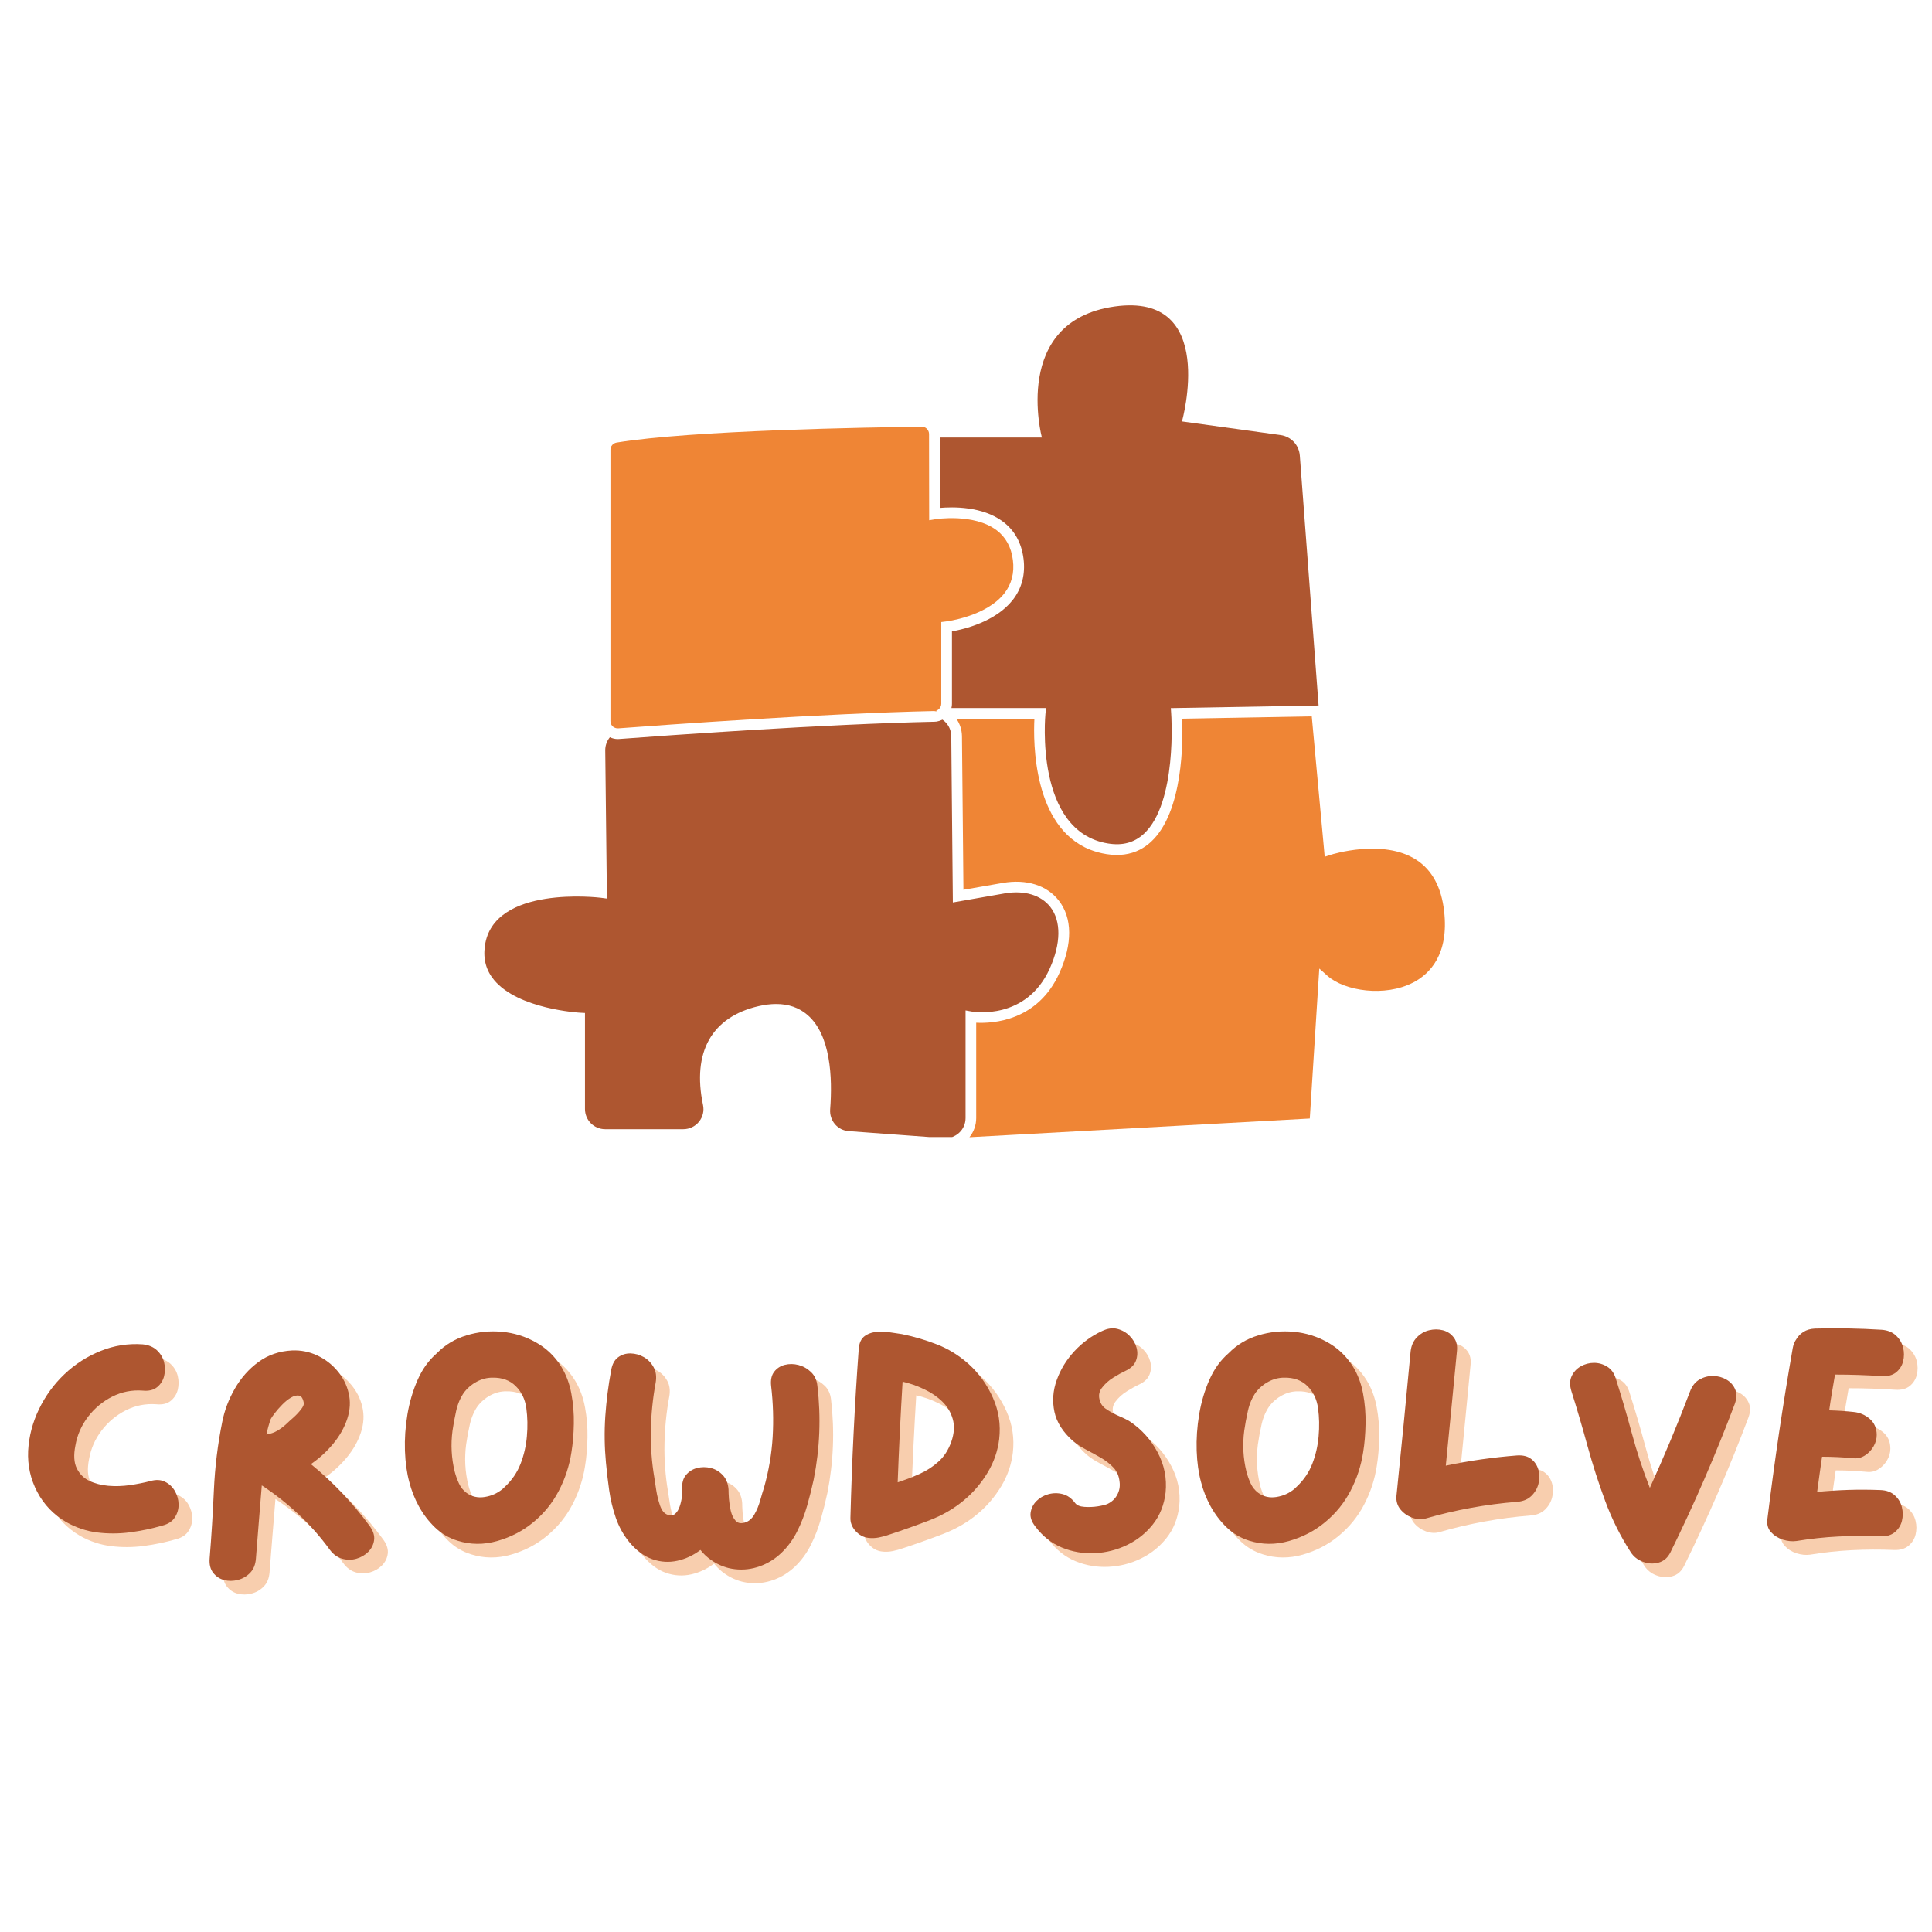 <svg xmlns="http://www.w3.org/2000/svg" xmlns:xlink="http://www.w3.org/1999/xlink" width="500" zoomAndPan="magnify" viewBox="0 0 375 375" height="500" preserveAspectRatio="xMidYMid meet" version="1.0"><defs><g/><clipPath id="2a12963857"><path d="M 185 139 L 281 139 L 281 220.699 L 185 220.699 Z M 185 139 " clip-rule="nonzero"/></clipPath><clipPath id="b52278432f"><path d="M 94 139 L 206 139 L 206 220.699 L 94 220.699 Z M 94 139 " clip-rule="nonzero"/></clipPath></defs><path fill="#ae5630" d="M 227.258 137.445 L 255.938 136.938 L 252.293 88.41 C 252.137 86.379 250.594 84.727 248.566 84.445 L 229.422 81.797 C 229.422 81.797 236.488 56.664 216.359 59.488 C 196.219 62.32 202.227 84.918 202.227 84.918 L 182.41 84.918 L 182.422 98.582 C 184.902 98.367 190.641 98.238 194.633 101.219 C 196.926 102.922 198.277 105.359 198.668 108.461 C 199.043 111.5 198.336 114.191 196.574 116.449 C 193.242 120.684 187.102 122.137 184.773 122.551 L 184.773 136.598 C 184.773 136.879 184.746 137.156 184.668 137.43 L 203.035 137.43 L 202.918 138.57 C 202.898 138.797 200.719 161.438 215.102 163.723 C 217.891 164.172 220.145 163.555 221.996 161.867 C 228.531 155.859 227.348 138.715 227.328 138.539 L 227.258 137.441 Z M 227.258 137.445 " fill-opacity="1" fill-rule="nonzero"/><g clip-path="url(#2a12963857)"><path fill="#ef8535" d="M 274.277 190.715 C 268.797 193.551 260.984 192.363 257.664 189.406 L 256.074 187.996 L 254.23 217.102 L 188.164 220.734 C 189.016 219.688 189.48 218.371 189.48 217.008 L 189.48 198.508 C 192.688 198.676 201.414 198.219 205.633 188.852 C 208.195 183.188 208.156 178.191 205.512 174.801 C 203.207 171.824 199.234 170.582 194.625 171.379 L 187 172.707 L 186.93 164.906 L 186.715 142.879 C 186.691 141.656 186.316 140.492 185.637 139.516 L 200.777 139.516 C 200.547 144.02 200.508 160.484 211.555 164.906 C 212.543 165.301 213.609 165.598 214.781 165.785 C 217.211 166.168 219.379 165.879 221.266 164.906 C 222.023 164.512 222.738 164.016 223.402 163.402 C 229.715 157.605 229.629 143.551 229.453 139.496 L 254.613 139.047 L 257 164.906 L 257.121 166.297 L 258.348 165.902 C 258.449 165.859 268.441 162.715 274.895 166.879 C 277.969 168.859 279.785 172.223 280.309 176.891 C 281.254 185.234 277.551 189.023 274.273 190.723 Z M 274.277 190.715 " fill-opacity="1" fill-rule="nonzero"/></g><g clip-path="url(#b52278432f)"><path fill="#ae5630" d="M 182.836 139.727 C 182.516 139.883 182.16 139.996 181.797 140.059 C 181.664 140.082 181.52 140.09 181.375 140.09 C 160.02 140.543 129.121 142.766 120.156 143.441 C 120.074 143.453 119.988 143.453 119.906 143.453 C 119.375 143.453 118.859 143.328 118.379 143.098 C 117.809 143.793 117.469 144.676 117.477 145.641 L 117.801 174.414 L 116.617 174.258 C 116.406 174.227 95.719 171.715 94.113 183.617 C 93.758 186.191 94.352 188.352 95.906 190.227 C 100.617 195.891 112.445 196.555 112.559 196.566 L 113.543 196.617 L 113.543 215.262 C 113.543 217.422 115.297 219.176 117.457 219.176 L 132.637 219.176 C 133.82 219.176 134.93 218.645 135.676 217.723 C 136.414 216.809 136.703 215.637 136.457 214.484 C 134.309 204.211 138.137 197.395 147.246 195.289 C 148.453 195.012 149.594 194.875 150.66 194.875 C 153.059 194.875 155.09 195.582 156.73 196.996 C 161.234 200.867 161.609 209.113 161.133 215.348 C 161.062 216.398 161.391 217.414 162.074 218.215 C 162.75 219 163.703 219.477 164.742 219.551 L 183.219 220.91 C 183.434 220.934 183.645 220.922 183.852 220.898 C 184.215 220.875 184.559 220.793 184.891 220.672 C 185.25 220.527 185.594 220.34 185.906 220.09 C 186 220.027 186.082 219.953 186.168 219.871 C 186.977 219.129 187.414 218.109 187.414 217.008 L 187.414 196.121 L 188.637 196.34 C 189.062 196.41 199.211 198.051 203.754 187.996 C 205.945 183.141 205.996 178.793 203.879 176.062 C 202.062 173.719 198.812 172.75 194.984 173.414 L 184.949 175.168 L 184.734 152.93 L 184.641 142.891 C 184.629 142.07 184.371 141.281 183.895 140.625 C 183.777 140.469 183.656 140.316 183.512 140.18 C 183.5 140.156 183.48 140.137 183.457 140.113 C 183.281 139.945 183.102 139.805 182.91 139.68 L 182.84 139.719 Z M 182.836 139.727 " fill-opacity="1" fill-rule="nonzero"/></g><path fill="#ef8535" d="M 182.531 137.234 C 182.648 137.051 182.699 136.828 182.699 136.602 L 182.699 120.738 L 183.613 120.621 C 183.695 120.621 191.406 119.668 194.941 115.164 C 196.352 113.359 196.918 111.188 196.602 108.719 C 196.293 106.199 195.211 104.238 193.406 102.887 C 188.996 99.598 181.629 100.762 181.555 100.781 L 180.352 100.977 L 180.328 84.918 L 180.328 84.242 C 180.328 83.855 180.172 83.496 179.902 83.223 C 179.637 82.949 179.32 82.84 178.906 82.828 C 168.68 82.941 134.168 83.516 119.672 85.906 C 118.984 86.023 118.488 86.613 118.488 87.309 L 118.488 139.965 C 118.488 140.098 118.512 140.227 118.543 140.34 C 118.605 140.598 118.738 140.816 118.938 141.004 C 119.008 141.074 119.094 141.137 119.188 141.176 C 119.426 141.324 119.703 141.387 119.996 141.375 C 128.973 140.699 159.891 138.469 181.297 138.012 L 181.32 138.012 C 181.457 138.035 181.582 138.043 181.695 138.074 C 181.715 138.086 181.734 138.086 181.758 138.098 L 181.746 137.93 C 182.016 137.836 182.254 137.66 182.422 137.43 L 182.535 137.23 Z M 182.531 137.234 " fill-opacity="1" fill-rule="nonzero"/><g fill="#ef8535" fill-opacity="0.4"><g transform="translate(5.11, 304.507)"><g><path d="M 26.672 -14.375 C 27.785 -14.695 28.75 -14.656 29.562 -14.25 C 30.383 -13.852 31.023 -13.254 31.484 -12.453 C 31.941 -11.66 32.18 -10.805 32.203 -9.891 C 32.223 -8.973 31.984 -8.125 31.484 -7.344 C 30.984 -6.562 30.176 -6.031 29.062 -5.75 C 27.02 -5.156 24.93 -4.719 22.797 -4.438 C 20.66 -4.156 18.539 -4.145 16.438 -4.406 C 14.344 -4.664 12.336 -5.332 10.422 -6.406 C 7.953 -7.844 6.066 -9.801 4.766 -12.281 C 3.461 -14.758 2.875 -17.414 3 -20.25 C 3.156 -23.051 3.852 -25.738 5.094 -28.312 C 6.332 -30.883 7.977 -33.148 10.031 -35.109 C 12.094 -37.066 14.43 -38.57 17.047 -39.625 C 19.66 -40.688 22.391 -41.117 25.234 -40.922 C 26.391 -40.805 27.316 -40.414 28.016 -39.75 C 28.711 -39.094 29.172 -38.316 29.391 -37.422 C 29.609 -36.523 29.609 -35.633 29.391 -34.75 C 29.172 -33.875 28.711 -33.156 28.016 -32.594 C 27.316 -32.039 26.391 -31.82 25.234 -31.938 C 23.148 -32.094 21.176 -31.703 19.312 -30.766 C 17.457 -29.828 15.891 -28.52 14.609 -26.844 C 13.336 -25.164 12.523 -23.305 12.172 -21.266 C 11.805 -19.43 11.895 -17.961 12.438 -16.859 C 12.977 -15.766 13.785 -14.957 14.859 -14.438 C 15.941 -13.914 17.172 -13.594 18.547 -13.469 C 19.922 -13.352 21.316 -13.395 22.734 -13.594 C 24.16 -13.801 25.473 -14.062 26.672 -14.375 Z M 26.672 -14.375 "/></g></g></g><g fill="#ef8535" fill-opacity="0.4"><g transform="translate(40.338, 304.507)"><g><path d="M 34.094 -5.625 C 34.77 -4.664 35.047 -3.758 34.922 -2.906 C 34.805 -2.051 34.43 -1.301 33.797 -0.656 C 33.16 -0.02 32.391 0.426 31.484 0.688 C 30.586 0.945 29.672 0.945 28.734 0.688 C 27.797 0.426 26.988 -0.16 26.312 -1.078 C 24.508 -3.555 22.5 -5.832 20.281 -7.906 C 18.062 -9.988 15.676 -11.867 13.125 -13.547 C 12.926 -11.18 12.734 -8.812 12.547 -6.438 C 12.367 -4.062 12.18 -1.695 11.984 0.656 C 11.898 1.812 11.531 2.727 10.875 3.406 C 10.219 4.094 9.426 4.555 8.5 4.797 C 7.582 5.035 6.691 5.047 5.828 4.828 C 4.973 4.609 4.266 4.145 3.703 3.438 C 3.148 2.738 2.914 1.812 3 0.656 C 3.352 -3.695 3.629 -8.129 3.828 -12.641 C 4.035 -17.16 4.578 -21.578 5.453 -25.891 C 5.891 -28.117 6.707 -30.27 7.906 -32.344 C 9.102 -34.426 10.629 -36.145 12.484 -37.5 C 14.348 -38.863 16.52 -39.609 19 -39.734 C 20.719 -39.805 22.344 -39.484 23.875 -38.766 C 25.414 -38.047 26.723 -37.047 27.797 -35.766 C 28.879 -34.492 29.609 -33.055 29.984 -31.453 C 30.367 -29.859 30.281 -28.203 29.719 -26.484 C 29.156 -24.766 28.242 -23.145 26.984 -21.625 C 25.734 -20.113 24.289 -18.797 22.656 -17.672 C 26.926 -14.203 30.738 -10.188 34.094 -5.625 Z M 18.031 -25.594 C 18.27 -25.832 18.672 -26.195 19.234 -26.688 C 19.797 -27.188 20.297 -27.719 20.734 -28.281 C 21.172 -28.844 21.348 -29.281 21.266 -29.594 C 21.109 -30.438 20.801 -30.895 20.344 -30.969 C 19.883 -31.051 19.363 -30.922 18.781 -30.578 C 18.207 -30.242 17.641 -29.785 17.078 -29.203 C 16.516 -28.629 16.035 -28.082 15.641 -27.562 C 15.242 -27.039 14.984 -26.66 14.859 -26.422 C 14.535 -25.504 14.254 -24.504 14.016 -23.422 C 14.816 -23.547 15.535 -23.797 16.172 -24.172 C 16.816 -24.555 17.438 -25.031 18.031 -25.594 Z M 18.031 -25.594 "/></g></g></g><g fill="#ef8535" fill-opacity="0.4"><g transform="translate(78.262, 304.507)"><g><path d="M 33.312 -36.609 C 34.27 -35.055 34.926 -33.312 35.281 -31.375 C 35.645 -29.438 35.805 -27.477 35.766 -25.5 C 35.734 -23.52 35.578 -21.672 35.297 -19.953 C 34.891 -17.316 34.066 -14.816 32.828 -12.453 C 31.598 -10.098 29.941 -8.066 27.859 -6.359 C 25.867 -4.711 23.551 -3.508 20.906 -2.75 C 18.27 -2 15.695 -2.02 13.188 -2.812 C 11.508 -3.332 10.051 -4.191 8.812 -5.391 C 7.57 -6.586 6.531 -7.953 5.688 -9.484 C 4.852 -11.023 4.234 -12.598 3.828 -14.203 C 3.348 -15.961 3.066 -17.988 2.984 -20.281 C 2.91 -22.582 3.07 -24.93 3.469 -27.328 C 3.875 -29.723 4.535 -31.957 5.453 -34.031 C 6.367 -36.113 7.609 -37.832 9.172 -39.188 C 10.766 -40.82 12.68 -41.977 14.922 -42.656 C 17.16 -43.344 19.457 -43.578 21.812 -43.359 C 24.164 -43.141 26.359 -42.457 28.391 -41.312 C 30.43 -40.176 32.07 -38.609 33.312 -36.609 Z M 22.406 -13.297 C 23.77 -14.578 24.781 -16.066 25.438 -17.766 C 26.094 -19.461 26.5 -21.238 26.656 -23.094 C 26.82 -24.957 26.785 -26.766 26.547 -28.516 C 26.305 -30.273 25.613 -31.711 24.469 -32.828 C 23.332 -33.953 21.828 -34.492 19.953 -34.453 C 18.91 -34.453 17.898 -34.191 16.922 -33.672 C 15.941 -33.148 15.133 -32.473 14.5 -31.641 C 13.781 -30.641 13.258 -29.441 12.938 -28.047 C 12.625 -26.648 12.383 -25.352 12.219 -24.156 C 11.863 -21.477 12.004 -18.836 12.641 -16.234 C 12.836 -15.473 13.109 -14.711 13.453 -13.953 C 13.797 -13.203 14.285 -12.586 14.922 -12.109 C 15.961 -11.348 17.148 -11.078 18.484 -11.297 C 19.828 -11.516 20.992 -12.047 21.984 -12.891 C 22.109 -13.004 22.25 -13.141 22.406 -13.297 Z M 22.406 -13.297 "/></g></g></g><g fill="#ef8535" fill-opacity="0.4"><g transform="translate(117.025, 304.507)"><g><path d="M 44.281 -32.844 C 45 -26.77 44.758 -20.719 43.562 -14.688 C 43.207 -13.039 42.785 -11.359 42.297 -9.641 C 41.816 -7.93 41.176 -6.273 40.375 -4.672 C 39.582 -3.078 38.566 -1.68 37.328 -0.484 C 36.086 0.711 34.676 1.594 33.094 2.156 C 31.52 2.719 29.914 2.906 28.281 2.719 C 26.645 2.539 25.109 1.953 23.672 0.953 C 22.867 0.398 22.172 -0.254 21.578 -1.016 C 20.211 0.023 18.723 0.723 17.109 1.078 C 15.492 1.441 13.875 1.344 12.25 0.781 C 10.633 0.219 9.129 -0.898 7.734 -2.578 C 6.609 -3.973 5.742 -5.539 5.141 -7.281 C 4.547 -9.02 4.117 -10.805 3.859 -12.641 C 3.598 -14.484 3.391 -16.266 3.234 -17.984 C 2.953 -20.973 2.91 -23.961 3.109 -26.953 C 3.316 -29.953 3.695 -32.93 4.25 -35.891 C 4.445 -37.047 4.895 -37.883 5.594 -38.406 C 6.301 -38.926 7.113 -39.176 8.031 -39.156 C 8.945 -39.133 9.801 -38.895 10.594 -38.438 C 11.395 -37.977 12.023 -37.328 12.484 -36.484 C 12.953 -35.648 13.086 -34.656 12.891 -33.5 C 12.328 -30.457 12.016 -27.379 11.953 -24.266 C 11.891 -21.148 12.117 -18.055 12.641 -14.984 C 12.723 -14.461 12.844 -13.672 13 -12.609 C 13.164 -11.555 13.414 -10.551 13.75 -9.594 C 14.094 -8.633 14.582 -8.051 15.219 -7.844 C 15.82 -7.645 16.312 -7.711 16.688 -8.047 C 17.062 -8.391 17.348 -8.859 17.547 -9.453 C 17.754 -10.055 17.895 -10.664 17.969 -11.281 C 18.051 -11.906 18.07 -12.398 18.031 -12.766 C 17.957 -13.961 18.207 -14.898 18.781 -15.578 C 19.363 -16.254 20.082 -16.703 20.938 -16.922 C 21.801 -17.141 22.68 -17.141 23.578 -16.922 C 24.473 -16.703 25.25 -16.242 25.906 -15.547 C 26.57 -14.848 26.945 -13.922 27.031 -12.766 C 27.031 -12.328 27.055 -11.719 27.109 -10.938 C 27.172 -10.156 27.289 -9.375 27.469 -8.594 C 27.656 -7.82 27.957 -7.195 28.375 -6.719 C 28.789 -6.238 29.359 -6.098 30.078 -6.297 C 30.879 -6.492 31.531 -7.02 32.031 -7.875 C 32.531 -8.738 32.914 -9.672 33.188 -10.672 C 33.469 -11.672 33.711 -12.488 33.922 -13.125 C 34.836 -16.363 35.395 -19.629 35.594 -22.922 C 35.789 -26.211 35.691 -29.52 35.297 -32.844 C 35.172 -34 35.367 -34.914 35.891 -35.594 C 36.41 -36.27 37.098 -36.719 37.953 -36.938 C 38.816 -37.156 39.707 -37.145 40.625 -36.906 C 41.539 -36.664 42.348 -36.207 43.047 -35.531 C 43.754 -34.852 44.164 -33.957 44.281 -32.844 Z M 44.281 -32.844 "/></g></g></g><g fill="#ef8535" fill-opacity="0.4"><g transform="translate(164.715, 304.507)"><g><path d="M 25.953 -37.094 C 27.984 -35.25 29.555 -33.055 30.672 -30.516 C 31.797 -27.984 32.195 -25.32 31.875 -22.531 C 31.594 -20.219 30.844 -18.051 29.625 -16.031 C 28.406 -14.008 26.922 -12.258 25.172 -10.781 C 23.211 -9.102 20.906 -7.754 18.25 -6.734 C 15.594 -5.723 13.047 -4.816 10.609 -4.016 C 9.93 -3.773 9.238 -3.582 8.531 -3.438 C 7.832 -3.301 7.145 -3.273 6.469 -3.359 C 5.508 -3.473 4.68 -3.922 3.984 -4.703 C 3.285 -5.484 2.957 -6.352 3 -7.312 C 3.281 -18.176 3.816 -29.062 4.609 -39.969 C 4.691 -41.207 5.102 -42.078 5.844 -42.578 C 6.582 -43.078 7.457 -43.336 8.469 -43.359 C 9.488 -43.379 10.477 -43.305 11.438 -43.141 C 12 -43.066 12.52 -42.988 13 -42.906 C 15.352 -42.426 17.629 -41.754 19.828 -40.891 C 22.023 -40.035 24.066 -38.77 25.953 -37.094 Z M 22.594 -22.047 C 23.145 -23.648 23.234 -25.109 22.859 -26.422 C 22.484 -27.742 21.797 -28.883 20.797 -29.844 C 19.797 -30.801 18.613 -31.598 17.25 -32.234 C 15.895 -32.879 14.52 -33.359 13.125 -33.672 C 12.727 -27.117 12.41 -20.609 12.172 -14.141 C 13.641 -14.617 15.062 -15.164 16.438 -15.781 C 17.82 -16.406 19.051 -17.207 20.125 -18.188 C 21.207 -19.164 22.031 -20.453 22.594 -22.047 Z M 22.594 -22.047 "/></g></g></g><g fill="#ef8535" fill-opacity="0.4"><g transform="translate(199.704, 304.507)"><g><path d="M 22.344 -25.891 C 24.582 -24.367 26.348 -22.391 27.641 -19.953 C 28.941 -17.516 29.457 -14.922 29.188 -12.172 C 28.906 -9.766 28.082 -7.703 26.719 -5.984 C 25.363 -4.273 23.695 -2.941 21.719 -1.984 C 19.738 -1.023 17.641 -0.492 15.422 -0.391 C 13.211 -0.285 11.086 -0.648 9.047 -1.484 C 7.016 -2.328 5.297 -3.691 3.891 -5.578 C 3.172 -6.492 2.867 -7.379 2.984 -8.234 C 3.109 -9.098 3.477 -9.848 4.094 -10.484 C 4.719 -11.117 5.488 -11.566 6.406 -11.828 C 7.332 -12.086 8.266 -12.098 9.203 -11.859 C 10.141 -11.617 10.945 -11.039 11.625 -10.125 C 11.945 -9.688 12.547 -9.438 13.422 -9.375 C 14.297 -9.312 15.172 -9.348 16.047 -9.484 C 16.93 -9.629 17.555 -9.785 17.922 -9.953 C 18.754 -10.348 19.379 -10.938 19.797 -11.719 C 20.223 -12.5 20.375 -13.348 20.25 -14.266 C 20.133 -15.379 19.734 -16.297 19.047 -17.016 C 18.367 -17.734 17.562 -18.363 16.625 -18.906 C 15.688 -19.445 14.738 -19.969 13.781 -20.469 C 12.82 -20.969 11.984 -21.516 11.266 -22.109 C 9.266 -23.867 8.047 -25.773 7.609 -27.828 C 7.172 -29.891 7.32 -31.945 8.062 -34 C 8.801 -36.062 9.945 -37.93 11.5 -39.609 C 13.062 -41.285 14.844 -42.582 16.844 -43.5 C 17.914 -44.02 18.91 -44.16 19.828 -43.922 C 20.754 -43.68 21.547 -43.227 22.203 -42.562 C 22.859 -41.906 23.305 -41.141 23.547 -40.266 C 23.785 -39.391 23.742 -38.539 23.422 -37.719 C 23.109 -36.906 22.43 -36.254 21.391 -35.766 C 20.711 -35.453 19.922 -35.016 19.016 -34.453 C 18.117 -33.891 17.379 -33.219 16.797 -32.438 C 16.223 -31.664 16.117 -30.801 16.484 -29.844 C 16.68 -29.195 17.148 -28.645 17.891 -28.188 C 18.629 -27.727 19.414 -27.316 20.25 -26.953 C 21.094 -26.598 21.789 -26.242 22.344 -25.891 Z M 22.344 -25.891 "/></g></g></g><g fill="#ef8535" fill-opacity="0.4"><g transform="translate(231.937, 304.507)"><g><path d="M 33.312 -36.609 C 34.27 -35.055 34.926 -33.312 35.281 -31.375 C 35.645 -29.438 35.805 -27.477 35.766 -25.5 C 35.734 -23.52 35.578 -21.672 35.297 -19.953 C 34.891 -17.316 34.066 -14.816 32.828 -12.453 C 31.598 -10.098 29.941 -8.066 27.859 -6.359 C 25.867 -4.711 23.551 -3.508 20.906 -2.75 C 18.27 -2 15.695 -2.02 13.188 -2.812 C 11.508 -3.332 10.051 -4.191 8.812 -5.391 C 7.57 -6.586 6.531 -7.953 5.688 -9.484 C 4.852 -11.023 4.234 -12.598 3.828 -14.203 C 3.348 -15.961 3.066 -17.988 2.984 -20.281 C 2.91 -22.582 3.07 -24.93 3.469 -27.328 C 3.875 -29.723 4.535 -31.957 5.453 -34.031 C 6.367 -36.113 7.609 -37.832 9.172 -39.188 C 10.766 -40.82 12.68 -41.977 14.922 -42.656 C 17.16 -43.344 19.457 -43.578 21.812 -43.359 C 24.164 -43.141 26.359 -42.457 28.391 -41.312 C 30.43 -40.176 32.07 -38.609 33.312 -36.609 Z M 22.406 -13.297 C 23.77 -14.578 24.781 -16.066 25.438 -17.766 C 26.094 -19.461 26.5 -21.238 26.656 -23.094 C 26.82 -24.957 26.785 -26.766 26.547 -28.516 C 26.305 -30.273 25.613 -31.711 24.469 -32.828 C 23.332 -33.953 21.828 -34.492 19.953 -34.453 C 18.91 -34.453 17.898 -34.191 16.922 -33.672 C 15.941 -33.148 15.133 -32.473 14.5 -31.641 C 13.781 -30.641 13.258 -29.441 12.938 -28.047 C 12.625 -26.648 12.383 -25.352 12.219 -24.156 C 11.863 -21.477 12.004 -18.836 12.641 -16.234 C 12.836 -15.473 13.109 -14.711 13.453 -13.953 C 13.797 -13.203 14.285 -12.586 14.922 -12.109 C 15.961 -11.348 17.148 -11.078 18.484 -11.297 C 19.828 -11.516 20.992 -12.047 21.984 -12.891 C 22.109 -13.004 22.25 -13.141 22.406 -13.297 Z M 22.406 -13.297 "/></g></g></g><g fill="#ef8535" fill-opacity="0.4"><g transform="translate(270.7, 304.507)"><g><path d="M 26.422 -19.359 C 27.578 -19.43 28.492 -19.195 29.172 -18.656 C 29.859 -18.125 30.32 -17.414 30.562 -16.531 C 30.801 -15.656 30.801 -14.758 30.562 -13.844 C 30.32 -12.926 29.852 -12.133 29.156 -11.469 C 28.457 -10.812 27.547 -10.441 26.422 -10.359 C 23.391 -10.117 20.406 -9.727 17.469 -9.188 C 14.531 -8.656 11.602 -7.969 8.688 -7.125 C 7.852 -6.883 6.973 -6.938 6.047 -7.281 C 5.129 -7.625 4.367 -8.16 3.766 -8.891 C 3.172 -9.629 2.914 -10.5 3 -11.5 C 3.477 -16.176 3.945 -20.848 4.406 -25.516 C 4.863 -30.191 5.312 -34.867 5.75 -39.547 C 5.875 -40.66 6.273 -41.566 6.953 -42.266 C 7.629 -42.973 8.426 -43.438 9.344 -43.656 C 10.258 -43.875 11.145 -43.875 12 -43.656 C 12.863 -43.438 13.566 -42.973 14.109 -42.266 C 14.648 -41.566 14.859 -40.66 14.734 -39.547 C 14.379 -35.828 14.02 -32.117 13.656 -28.422 C 13.301 -24.734 12.941 -21.051 12.578 -17.375 C 17.098 -18.332 21.711 -18.992 26.422 -19.359 Z M 26.422 -19.359 "/></g></g></g><g fill="#ef8535" fill-opacity="0.4"><g transform="translate(304.43, 304.507)"><g><path d="M 26.25 -31.766 C 26.645 -32.836 27.258 -33.613 28.094 -34.094 C 28.938 -34.57 29.828 -34.801 30.766 -34.781 C 31.703 -34.758 32.562 -34.52 33.344 -34.062 C 34.125 -33.602 34.68 -32.973 35.016 -32.172 C 35.359 -31.379 35.332 -30.441 34.938 -29.359 C 31.219 -19.492 27.062 -9.906 22.469 -0.594 C 21.945 0.477 21.176 1.156 20.156 1.438 C 19.145 1.719 18.129 1.664 17.109 1.281 C 16.086 0.906 15.297 0.281 14.734 -0.594 C 12.742 -3.676 11.098 -6.973 9.797 -10.484 C 8.492 -14.004 7.344 -17.582 6.344 -21.219 C 5.352 -24.852 4.316 -28.383 3.234 -31.812 C 2.879 -32.938 2.891 -33.906 3.266 -34.719 C 3.641 -35.539 4.227 -36.18 5.031 -36.641 C 5.832 -37.098 6.691 -37.328 7.609 -37.328 C 8.523 -37.328 9.383 -37.078 10.188 -36.578 C 10.988 -36.078 11.547 -35.289 11.859 -34.219 C 12.941 -30.82 13.973 -27.305 14.953 -23.672 C 15.93 -20.035 17.098 -16.5 18.453 -13.062 C 19.848 -16.133 21.195 -19.227 22.5 -22.344 C 23.801 -25.469 25.051 -28.609 26.25 -31.766 Z M 26.25 -31.766 "/></g></g></g><g fill="#ef8535" fill-opacity="0.4"><g transform="translate(342.654, 304.507)"><g><path d="M 24.984 -12.641 C 26.141 -12.598 27.066 -12.258 27.766 -11.625 C 28.473 -10.988 28.938 -10.219 29.156 -9.312 C 29.375 -8.414 29.375 -7.523 29.156 -6.641 C 28.938 -5.766 28.473 -5.035 27.766 -4.453 C 27.066 -3.879 26.141 -3.613 24.984 -3.656 C 22.266 -3.77 19.547 -3.758 16.828 -3.625 C 14.117 -3.488 11.406 -3.195 8.688 -2.75 C 7.852 -2.633 6.973 -2.723 6.047 -3.016 C 5.129 -3.316 4.359 -3.805 3.734 -4.484 C 3.117 -5.172 2.895 -6.051 3.062 -7.125 C 3.738 -12.645 4.484 -18.16 5.297 -23.672 C 6.117 -29.18 7.008 -34.691 7.969 -40.203 C 8.094 -40.879 8.332 -41.461 8.688 -41.953 C 9.008 -42.504 9.469 -42.969 10.062 -43.344 C 10.664 -43.727 11.406 -43.941 12.281 -43.984 C 16.594 -44.098 20.91 -44.02 25.234 -43.75 C 26.391 -43.664 27.316 -43.289 28.016 -42.625 C 28.711 -41.969 29.172 -41.191 29.391 -40.297 C 29.609 -39.398 29.609 -38.508 29.391 -37.625 C 29.172 -36.75 28.711 -36.031 28.016 -35.469 C 27.316 -34.914 26.391 -34.676 25.234 -34.75 C 22.273 -34.945 19.254 -35.047 16.172 -35.047 C 15.973 -33.891 15.773 -32.734 15.578 -31.578 C 15.379 -30.422 15.203 -29.266 15.047 -28.109 C 16.68 -28.066 18.258 -27.961 19.781 -27.797 C 20.977 -27.68 22.023 -27.234 22.922 -26.453 C 23.816 -25.672 24.266 -24.625 24.266 -23.312 C 24.266 -22.551 24.055 -21.812 23.641 -21.094 C 23.223 -20.375 22.672 -19.797 21.984 -19.359 C 21.305 -18.922 20.57 -18.738 19.781 -18.812 C 17.738 -19.008 15.695 -19.109 13.656 -19.109 C 13.5 -17.992 13.336 -16.859 13.172 -15.703 C 13.016 -14.547 12.859 -13.406 12.703 -12.281 C 14.742 -12.477 16.781 -12.609 18.812 -12.672 C 20.852 -12.734 22.91 -12.723 24.984 -12.641 Z M 24.984 -12.641 "/></g></g></g><g fill="#ae5630" fill-opacity="1"><g transform="translate(2.461, 301.858)"><g><path d="M 26.672 -14.375 C 27.785 -14.695 28.75 -14.656 29.562 -14.25 C 30.383 -13.852 31.023 -13.254 31.484 -12.453 C 31.941 -11.66 32.18 -10.805 32.203 -9.891 C 32.223 -8.973 31.984 -8.125 31.484 -7.344 C 30.984 -6.562 30.176 -6.031 29.062 -5.75 C 27.02 -5.156 24.93 -4.719 22.797 -4.438 C 20.66 -4.156 18.539 -4.145 16.438 -4.406 C 14.344 -4.664 12.336 -5.332 10.422 -6.406 C 7.953 -7.844 6.066 -9.801 4.766 -12.281 C 3.461 -14.758 2.875 -17.414 3 -20.25 C 3.156 -23.051 3.852 -25.738 5.094 -28.312 C 6.332 -30.883 7.977 -33.148 10.031 -35.109 C 12.094 -37.066 14.43 -38.57 17.047 -39.625 C 19.66 -40.688 22.391 -41.117 25.234 -40.922 C 26.391 -40.805 27.316 -40.414 28.016 -39.75 C 28.711 -39.094 29.172 -38.316 29.391 -37.422 C 29.609 -36.523 29.609 -35.633 29.391 -34.75 C 29.172 -33.875 28.711 -33.156 28.016 -32.594 C 27.316 -32.039 26.391 -31.82 25.234 -31.938 C 23.148 -32.094 21.176 -31.703 19.312 -30.766 C 17.457 -29.828 15.891 -28.52 14.609 -26.844 C 13.336 -25.164 12.523 -23.305 12.172 -21.266 C 11.805 -19.43 11.895 -17.961 12.438 -16.859 C 12.977 -15.766 13.785 -14.957 14.859 -14.438 C 15.941 -13.914 17.172 -13.594 18.547 -13.469 C 19.922 -13.352 21.316 -13.395 22.734 -13.594 C 24.16 -13.801 25.473 -14.062 26.672 -14.375 Z M 26.672 -14.375 "/></g></g></g><g fill="#ae5630" fill-opacity="1"><g transform="translate(37.689, 301.858)"><g><path d="M 34.094 -5.625 C 34.77 -4.664 35.047 -3.758 34.922 -2.906 C 34.805 -2.051 34.43 -1.301 33.797 -0.656 C 33.16 -0.02 32.391 0.426 31.484 0.688 C 30.586 0.945 29.672 0.945 28.734 0.688 C 27.797 0.426 26.988 -0.16 26.312 -1.078 C 24.508 -3.555 22.5 -5.832 20.281 -7.906 C 18.062 -9.988 15.676 -11.867 13.125 -13.547 C 12.926 -11.18 12.734 -8.812 12.547 -6.438 C 12.367 -4.062 12.18 -1.695 11.984 0.656 C 11.898 1.812 11.531 2.727 10.875 3.406 C 10.219 4.094 9.426 4.555 8.5 4.797 C 7.582 5.035 6.691 5.047 5.828 4.828 C 4.973 4.609 4.266 4.145 3.703 3.438 C 3.148 2.738 2.914 1.812 3 0.656 C 3.352 -3.695 3.629 -8.129 3.828 -12.641 C 4.035 -17.16 4.578 -21.578 5.453 -25.891 C 5.891 -28.117 6.707 -30.27 7.906 -32.344 C 9.102 -34.426 10.629 -36.145 12.484 -37.5 C 14.348 -38.863 16.52 -39.609 19 -39.734 C 20.719 -39.805 22.344 -39.484 23.875 -38.766 C 25.414 -38.047 26.723 -37.047 27.797 -35.766 C 28.879 -34.492 29.609 -33.055 29.984 -31.453 C 30.367 -29.859 30.281 -28.203 29.719 -26.484 C 29.156 -24.766 28.242 -23.145 26.984 -21.625 C 25.734 -20.113 24.289 -18.797 22.656 -17.672 C 26.926 -14.203 30.738 -10.188 34.094 -5.625 Z M 18.031 -25.594 C 18.27 -25.832 18.672 -26.195 19.234 -26.688 C 19.797 -27.188 20.297 -27.719 20.734 -28.281 C 21.172 -28.844 21.348 -29.281 21.266 -29.594 C 21.109 -30.438 20.801 -30.895 20.344 -30.969 C 19.883 -31.051 19.363 -30.922 18.781 -30.578 C 18.207 -30.242 17.641 -29.785 17.078 -29.203 C 16.516 -28.629 16.035 -28.082 15.641 -27.562 C 15.242 -27.039 14.984 -26.66 14.859 -26.422 C 14.535 -25.504 14.254 -24.504 14.016 -23.422 C 14.816 -23.547 15.535 -23.797 16.172 -24.172 C 16.816 -24.555 17.438 -25.031 18.031 -25.594 Z M 18.031 -25.594 "/></g></g></g><g fill="#ae5630" fill-opacity="1"><g transform="translate(75.614, 301.858)"><g><path d="M 33.312 -36.609 C 34.27 -35.055 34.926 -33.312 35.281 -31.375 C 35.645 -29.438 35.805 -27.477 35.766 -25.5 C 35.734 -23.52 35.578 -21.672 35.297 -19.953 C 34.891 -17.316 34.066 -14.816 32.828 -12.453 C 31.598 -10.098 29.941 -8.066 27.859 -6.359 C 25.867 -4.711 23.551 -3.508 20.906 -2.75 C 18.27 -2 15.695 -2.02 13.188 -2.812 C 11.508 -3.332 10.051 -4.191 8.812 -5.391 C 7.57 -6.586 6.531 -7.953 5.688 -9.484 C 4.852 -11.023 4.234 -12.598 3.828 -14.203 C 3.348 -15.961 3.066 -17.988 2.984 -20.281 C 2.91 -22.582 3.07 -24.93 3.469 -27.328 C 3.875 -29.723 4.535 -31.957 5.453 -34.031 C 6.367 -36.113 7.609 -37.832 9.172 -39.188 C 10.766 -40.82 12.68 -41.977 14.922 -42.656 C 17.16 -43.344 19.457 -43.578 21.812 -43.359 C 24.164 -43.141 26.359 -42.457 28.391 -41.312 C 30.43 -40.176 32.07 -38.609 33.312 -36.609 Z M 22.406 -13.297 C 23.77 -14.578 24.781 -16.066 25.438 -17.766 C 26.094 -19.461 26.5 -21.238 26.656 -23.094 C 26.82 -24.957 26.785 -26.766 26.547 -28.516 C 26.305 -30.273 25.613 -31.711 24.469 -32.828 C 23.332 -33.953 21.828 -34.492 19.953 -34.453 C 18.91 -34.453 17.898 -34.191 16.922 -33.672 C 15.941 -33.148 15.133 -32.473 14.5 -31.641 C 13.781 -30.641 13.258 -29.441 12.938 -28.047 C 12.625 -26.648 12.383 -25.352 12.219 -24.156 C 11.863 -21.477 12.004 -18.836 12.641 -16.234 C 12.836 -15.473 13.109 -14.711 13.453 -13.953 C 13.797 -13.203 14.285 -12.586 14.922 -12.109 C 15.961 -11.348 17.148 -11.078 18.484 -11.297 C 19.828 -11.516 20.992 -12.047 21.984 -12.891 C 22.109 -13.004 22.25 -13.141 22.406 -13.297 Z M 22.406 -13.297 "/></g></g></g><g fill="#ae5630" fill-opacity="1"><g transform="translate(114.377, 301.858)"><g><path d="M 44.281 -32.844 C 45 -26.77 44.758 -20.719 43.562 -14.688 C 43.207 -13.039 42.785 -11.359 42.297 -9.641 C 41.816 -7.93 41.176 -6.273 40.375 -4.672 C 39.582 -3.078 38.566 -1.68 37.328 -0.484 C 36.086 0.711 34.676 1.594 33.094 2.156 C 31.52 2.719 29.914 2.906 28.281 2.719 C 26.645 2.539 25.109 1.953 23.672 0.953 C 22.867 0.398 22.172 -0.254 21.578 -1.016 C 20.211 0.023 18.723 0.723 17.109 1.078 C 15.492 1.441 13.875 1.344 12.25 0.781 C 10.633 0.219 9.129 -0.898 7.734 -2.578 C 6.609 -3.973 5.742 -5.539 5.141 -7.281 C 4.547 -9.02 4.117 -10.805 3.859 -12.641 C 3.598 -14.484 3.391 -16.266 3.234 -17.984 C 2.953 -20.973 2.91 -23.961 3.109 -26.953 C 3.316 -29.953 3.695 -32.93 4.25 -35.891 C 4.445 -37.047 4.895 -37.883 5.594 -38.406 C 6.301 -38.926 7.113 -39.176 8.031 -39.156 C 8.945 -39.133 9.801 -38.895 10.594 -38.438 C 11.395 -37.977 12.023 -37.328 12.484 -36.484 C 12.953 -35.648 13.086 -34.656 12.891 -33.5 C 12.328 -30.457 12.016 -27.379 11.953 -24.266 C 11.891 -21.148 12.117 -18.055 12.641 -14.984 C 12.723 -14.461 12.844 -13.672 13 -12.609 C 13.164 -11.555 13.414 -10.551 13.75 -9.594 C 14.094 -8.633 14.582 -8.051 15.219 -7.844 C 15.82 -7.645 16.312 -7.711 16.688 -8.047 C 17.062 -8.391 17.348 -8.859 17.547 -9.453 C 17.754 -10.055 17.895 -10.664 17.969 -11.281 C 18.051 -11.906 18.07 -12.398 18.031 -12.766 C 17.957 -13.961 18.207 -14.898 18.781 -15.578 C 19.363 -16.254 20.082 -16.703 20.938 -16.922 C 21.801 -17.141 22.68 -17.141 23.578 -16.922 C 24.473 -16.703 25.25 -16.242 25.906 -15.547 C 26.57 -14.848 26.945 -13.922 27.031 -12.766 C 27.031 -12.328 27.055 -11.719 27.109 -10.938 C 27.172 -10.156 27.289 -9.375 27.469 -8.594 C 27.656 -7.82 27.957 -7.195 28.375 -6.719 C 28.789 -6.238 29.359 -6.098 30.078 -6.297 C 30.879 -6.492 31.531 -7.02 32.031 -7.875 C 32.531 -8.738 32.914 -9.672 33.188 -10.672 C 33.469 -11.672 33.711 -12.488 33.922 -13.125 C 34.836 -16.363 35.395 -19.629 35.594 -22.922 C 35.789 -26.211 35.691 -29.52 35.297 -32.844 C 35.172 -34 35.367 -34.914 35.891 -35.594 C 36.41 -36.27 37.098 -36.719 37.953 -36.938 C 38.816 -37.156 39.707 -37.145 40.625 -36.906 C 41.539 -36.664 42.348 -36.207 43.047 -35.531 C 43.754 -34.852 44.164 -33.957 44.281 -32.844 Z M 44.281 -32.844 "/></g></g></g><g fill="#ae5630" fill-opacity="1"><g transform="translate(162.067, 301.858)"><g><path d="M 25.953 -37.094 C 27.984 -35.25 29.555 -33.055 30.672 -30.516 C 31.797 -27.984 32.195 -25.32 31.875 -22.531 C 31.594 -20.219 30.844 -18.051 29.625 -16.031 C 28.406 -14.008 26.922 -12.258 25.172 -10.781 C 23.211 -9.102 20.906 -7.754 18.25 -6.734 C 15.594 -5.723 13.047 -4.816 10.609 -4.016 C 9.93 -3.773 9.238 -3.582 8.531 -3.438 C 7.832 -3.301 7.145 -3.273 6.469 -3.359 C 5.508 -3.473 4.68 -3.922 3.984 -4.703 C 3.285 -5.484 2.957 -6.352 3 -7.312 C 3.281 -18.176 3.816 -29.062 4.609 -39.969 C 4.691 -41.207 5.102 -42.078 5.844 -42.578 C 6.582 -43.078 7.457 -43.336 8.469 -43.359 C 9.488 -43.379 10.477 -43.305 11.438 -43.141 C 12 -43.066 12.52 -42.988 13 -42.906 C 15.352 -42.426 17.629 -41.754 19.828 -40.891 C 22.023 -40.035 24.066 -38.77 25.953 -37.094 Z M 22.594 -22.047 C 23.145 -23.648 23.234 -25.109 22.859 -26.422 C 22.484 -27.742 21.797 -28.883 20.797 -29.844 C 19.797 -30.801 18.613 -31.598 17.25 -32.234 C 15.895 -32.879 14.52 -33.359 13.125 -33.672 C 12.727 -27.117 12.41 -20.609 12.172 -14.141 C 13.641 -14.617 15.062 -15.164 16.438 -15.781 C 17.82 -16.406 19.051 -17.207 20.125 -18.188 C 21.207 -19.164 22.031 -20.453 22.594 -22.047 Z M 22.594 -22.047 "/></g></g></g><g fill="#ae5630" fill-opacity="1"><g transform="translate(197.055, 301.858)"><g><path d="M 22.344 -25.891 C 24.582 -24.367 26.348 -22.391 27.641 -19.953 C 28.941 -17.516 29.457 -14.922 29.188 -12.172 C 28.906 -9.766 28.082 -7.703 26.719 -5.984 C 25.363 -4.273 23.695 -2.941 21.719 -1.984 C 19.738 -1.023 17.641 -0.492 15.422 -0.391 C 13.211 -0.285 11.086 -0.648 9.047 -1.484 C 7.016 -2.328 5.297 -3.691 3.891 -5.578 C 3.172 -6.492 2.867 -7.379 2.984 -8.234 C 3.109 -9.098 3.477 -9.848 4.094 -10.484 C 4.719 -11.117 5.488 -11.566 6.406 -11.828 C 7.332 -12.086 8.266 -12.098 9.203 -11.859 C 10.141 -11.617 10.945 -11.039 11.625 -10.125 C 11.945 -9.688 12.547 -9.438 13.422 -9.375 C 14.297 -9.312 15.172 -9.348 16.047 -9.484 C 16.93 -9.629 17.555 -9.785 17.922 -9.953 C 18.754 -10.348 19.379 -10.938 19.797 -11.719 C 20.223 -12.5 20.375 -13.348 20.25 -14.266 C 20.133 -15.379 19.734 -16.297 19.047 -17.016 C 18.367 -17.734 17.562 -18.363 16.625 -18.906 C 15.688 -19.445 14.738 -19.969 13.781 -20.469 C 12.82 -20.969 11.984 -21.516 11.266 -22.109 C 9.266 -23.867 8.047 -25.773 7.609 -27.828 C 7.172 -29.891 7.32 -31.945 8.062 -34 C 8.801 -36.062 9.945 -37.93 11.5 -39.609 C 13.062 -41.285 14.844 -42.582 16.844 -43.5 C 17.914 -44.02 18.91 -44.16 19.828 -43.922 C 20.754 -43.68 21.547 -43.227 22.203 -42.562 C 22.859 -41.906 23.305 -41.141 23.547 -40.266 C 23.785 -39.391 23.742 -38.539 23.422 -37.719 C 23.109 -36.906 22.43 -36.254 21.391 -35.766 C 20.711 -35.453 19.922 -35.016 19.016 -34.453 C 18.117 -33.891 17.379 -33.219 16.797 -32.438 C 16.223 -31.664 16.117 -30.801 16.484 -29.844 C 16.68 -29.195 17.148 -28.645 17.891 -28.188 C 18.629 -27.727 19.414 -27.316 20.25 -26.953 C 21.094 -26.598 21.789 -26.242 22.344 -25.891 Z M 22.344 -25.891 "/></g></g></g><g fill="#ae5630" fill-opacity="1"><g transform="translate(229.288, 301.858)"><g><path d="M 33.312 -36.609 C 34.27 -35.055 34.926 -33.312 35.281 -31.375 C 35.645 -29.438 35.805 -27.477 35.766 -25.5 C 35.734 -23.52 35.578 -21.672 35.297 -19.953 C 34.891 -17.316 34.066 -14.816 32.828 -12.453 C 31.598 -10.098 29.941 -8.066 27.859 -6.359 C 25.867 -4.711 23.551 -3.508 20.906 -2.75 C 18.27 -2 15.695 -2.02 13.188 -2.812 C 11.508 -3.332 10.051 -4.191 8.812 -5.391 C 7.57 -6.586 6.531 -7.953 5.688 -9.484 C 4.852 -11.023 4.234 -12.598 3.828 -14.203 C 3.348 -15.961 3.066 -17.988 2.984 -20.281 C 2.91 -22.582 3.07 -24.93 3.469 -27.328 C 3.875 -29.723 4.535 -31.957 5.453 -34.031 C 6.367 -36.113 7.609 -37.832 9.172 -39.188 C 10.766 -40.82 12.68 -41.977 14.922 -42.656 C 17.16 -43.344 19.457 -43.578 21.812 -43.359 C 24.164 -43.141 26.359 -42.457 28.391 -41.312 C 30.43 -40.176 32.07 -38.609 33.312 -36.609 Z M 22.406 -13.297 C 23.77 -14.578 24.781 -16.066 25.438 -17.766 C 26.094 -19.461 26.5 -21.238 26.656 -23.094 C 26.82 -24.957 26.785 -26.766 26.547 -28.516 C 26.305 -30.273 25.613 -31.711 24.469 -32.828 C 23.332 -33.953 21.828 -34.492 19.953 -34.453 C 18.91 -34.453 17.898 -34.191 16.922 -33.672 C 15.941 -33.148 15.133 -32.473 14.5 -31.641 C 13.781 -30.641 13.258 -29.441 12.938 -28.047 C 12.625 -26.648 12.383 -25.352 12.219 -24.156 C 11.863 -21.477 12.004 -18.836 12.641 -16.234 C 12.836 -15.473 13.109 -14.711 13.453 -13.953 C 13.797 -13.203 14.285 -12.586 14.922 -12.109 C 15.961 -11.348 17.148 -11.078 18.484 -11.297 C 19.828 -11.516 20.992 -12.047 21.984 -12.891 C 22.109 -13.004 22.25 -13.141 22.406 -13.297 Z M 22.406 -13.297 "/></g></g></g><g fill="#ae5630" fill-opacity="1"><g transform="translate(268.051, 301.858)"><g><path d="M 26.422 -19.359 C 27.578 -19.43 28.492 -19.195 29.172 -18.656 C 29.859 -18.125 30.32 -17.414 30.562 -16.531 C 30.801 -15.656 30.801 -14.758 30.562 -13.844 C 30.32 -12.926 29.852 -12.133 29.156 -11.469 C 28.457 -10.812 27.547 -10.441 26.422 -10.359 C 23.391 -10.117 20.406 -9.727 17.469 -9.188 C 14.531 -8.656 11.602 -7.969 8.688 -7.125 C 7.852 -6.883 6.973 -6.938 6.047 -7.281 C 5.129 -7.625 4.367 -8.16 3.766 -8.891 C 3.172 -9.629 2.914 -10.5 3 -11.5 C 3.477 -16.176 3.945 -20.848 4.406 -25.516 C 4.863 -30.191 5.312 -34.867 5.75 -39.547 C 5.875 -40.66 6.273 -41.566 6.953 -42.266 C 7.629 -42.973 8.426 -43.438 9.344 -43.656 C 10.258 -43.875 11.145 -43.875 12 -43.656 C 12.863 -43.438 13.566 -42.973 14.109 -42.266 C 14.648 -41.566 14.859 -40.66 14.734 -39.547 C 14.379 -35.828 14.02 -32.117 13.656 -28.422 C 13.301 -24.734 12.941 -21.051 12.578 -17.375 C 17.098 -18.332 21.711 -18.992 26.422 -19.359 Z M 26.422 -19.359 "/></g></g></g><g fill="#ae5630" fill-opacity="1"><g transform="translate(301.782, 301.858)"><g><path d="M 26.25 -31.766 C 26.645 -32.836 27.258 -33.613 28.094 -34.094 C 28.938 -34.57 29.828 -34.801 30.766 -34.781 C 31.703 -34.758 32.562 -34.52 33.344 -34.062 C 34.125 -33.602 34.68 -32.973 35.016 -32.172 C 35.359 -31.379 35.332 -30.441 34.938 -29.359 C 31.219 -19.492 27.062 -9.906 22.469 -0.594 C 21.945 0.477 21.176 1.156 20.156 1.438 C 19.145 1.719 18.129 1.664 17.109 1.281 C 16.086 0.906 15.297 0.281 14.734 -0.594 C 12.742 -3.676 11.098 -6.973 9.797 -10.484 C 8.492 -14.004 7.344 -17.582 6.344 -21.219 C 5.352 -24.852 4.316 -28.383 3.234 -31.812 C 2.879 -32.938 2.891 -33.906 3.266 -34.719 C 3.641 -35.539 4.227 -36.18 5.031 -36.641 C 5.832 -37.098 6.691 -37.328 7.609 -37.328 C 8.523 -37.328 9.383 -37.078 10.188 -36.578 C 10.988 -36.078 11.547 -35.289 11.859 -34.219 C 12.941 -30.82 13.973 -27.305 14.953 -23.672 C 15.93 -20.035 17.098 -16.5 18.453 -13.062 C 19.848 -16.133 21.195 -19.227 22.5 -22.344 C 23.801 -25.469 25.051 -28.609 26.25 -31.766 Z M 26.25 -31.766 "/></g></g></g><g fill="#ae5630" fill-opacity="1"><g transform="translate(340.005, 301.858)"><g><path d="M 24.984 -12.641 C 26.141 -12.598 27.066 -12.258 27.766 -11.625 C 28.473 -10.988 28.938 -10.219 29.156 -9.312 C 29.375 -8.414 29.375 -7.523 29.156 -6.641 C 28.938 -5.766 28.473 -5.035 27.766 -4.453 C 27.066 -3.879 26.141 -3.613 24.984 -3.656 C 22.266 -3.77 19.547 -3.758 16.828 -3.625 C 14.117 -3.488 11.406 -3.195 8.688 -2.75 C 7.852 -2.633 6.973 -2.723 6.047 -3.016 C 5.129 -3.316 4.359 -3.805 3.734 -4.484 C 3.117 -5.172 2.895 -6.051 3.062 -7.125 C 3.738 -12.645 4.484 -18.16 5.297 -23.672 C 6.117 -29.18 7.008 -34.691 7.969 -40.203 C 8.094 -40.879 8.332 -41.461 8.688 -41.953 C 9.008 -42.504 9.469 -42.969 10.062 -43.344 C 10.664 -43.727 11.406 -43.941 12.281 -43.984 C 16.594 -44.098 20.91 -44.02 25.234 -43.75 C 26.391 -43.664 27.316 -43.289 28.016 -42.625 C 28.711 -41.969 29.172 -41.191 29.391 -40.297 C 29.609 -39.398 29.609 -38.508 29.391 -37.625 C 29.172 -36.75 28.711 -36.031 28.016 -35.469 C 27.316 -34.914 26.391 -34.676 25.234 -34.75 C 22.273 -34.945 19.254 -35.047 16.172 -35.047 C 15.973 -33.891 15.773 -32.734 15.578 -31.578 C 15.379 -30.422 15.203 -29.266 15.047 -28.109 C 16.68 -28.066 18.258 -27.961 19.781 -27.797 C 20.977 -27.68 22.023 -27.234 22.922 -26.453 C 23.816 -25.672 24.266 -24.625 24.266 -23.312 C 24.266 -22.551 24.055 -21.812 23.641 -21.094 C 23.223 -20.375 22.672 -19.797 21.984 -19.359 C 21.305 -18.922 20.57 -18.738 19.781 -18.812 C 17.738 -19.008 15.695 -19.109 13.656 -19.109 C 13.5 -17.992 13.336 -16.859 13.172 -15.703 C 13.016 -14.547 12.859 -13.406 12.703 -12.281 C 14.742 -12.477 16.781 -12.609 18.812 -12.672 C 20.852 -12.734 22.91 -12.723 24.984 -12.641 Z M 24.984 -12.641 "/></g></g></g></svg>